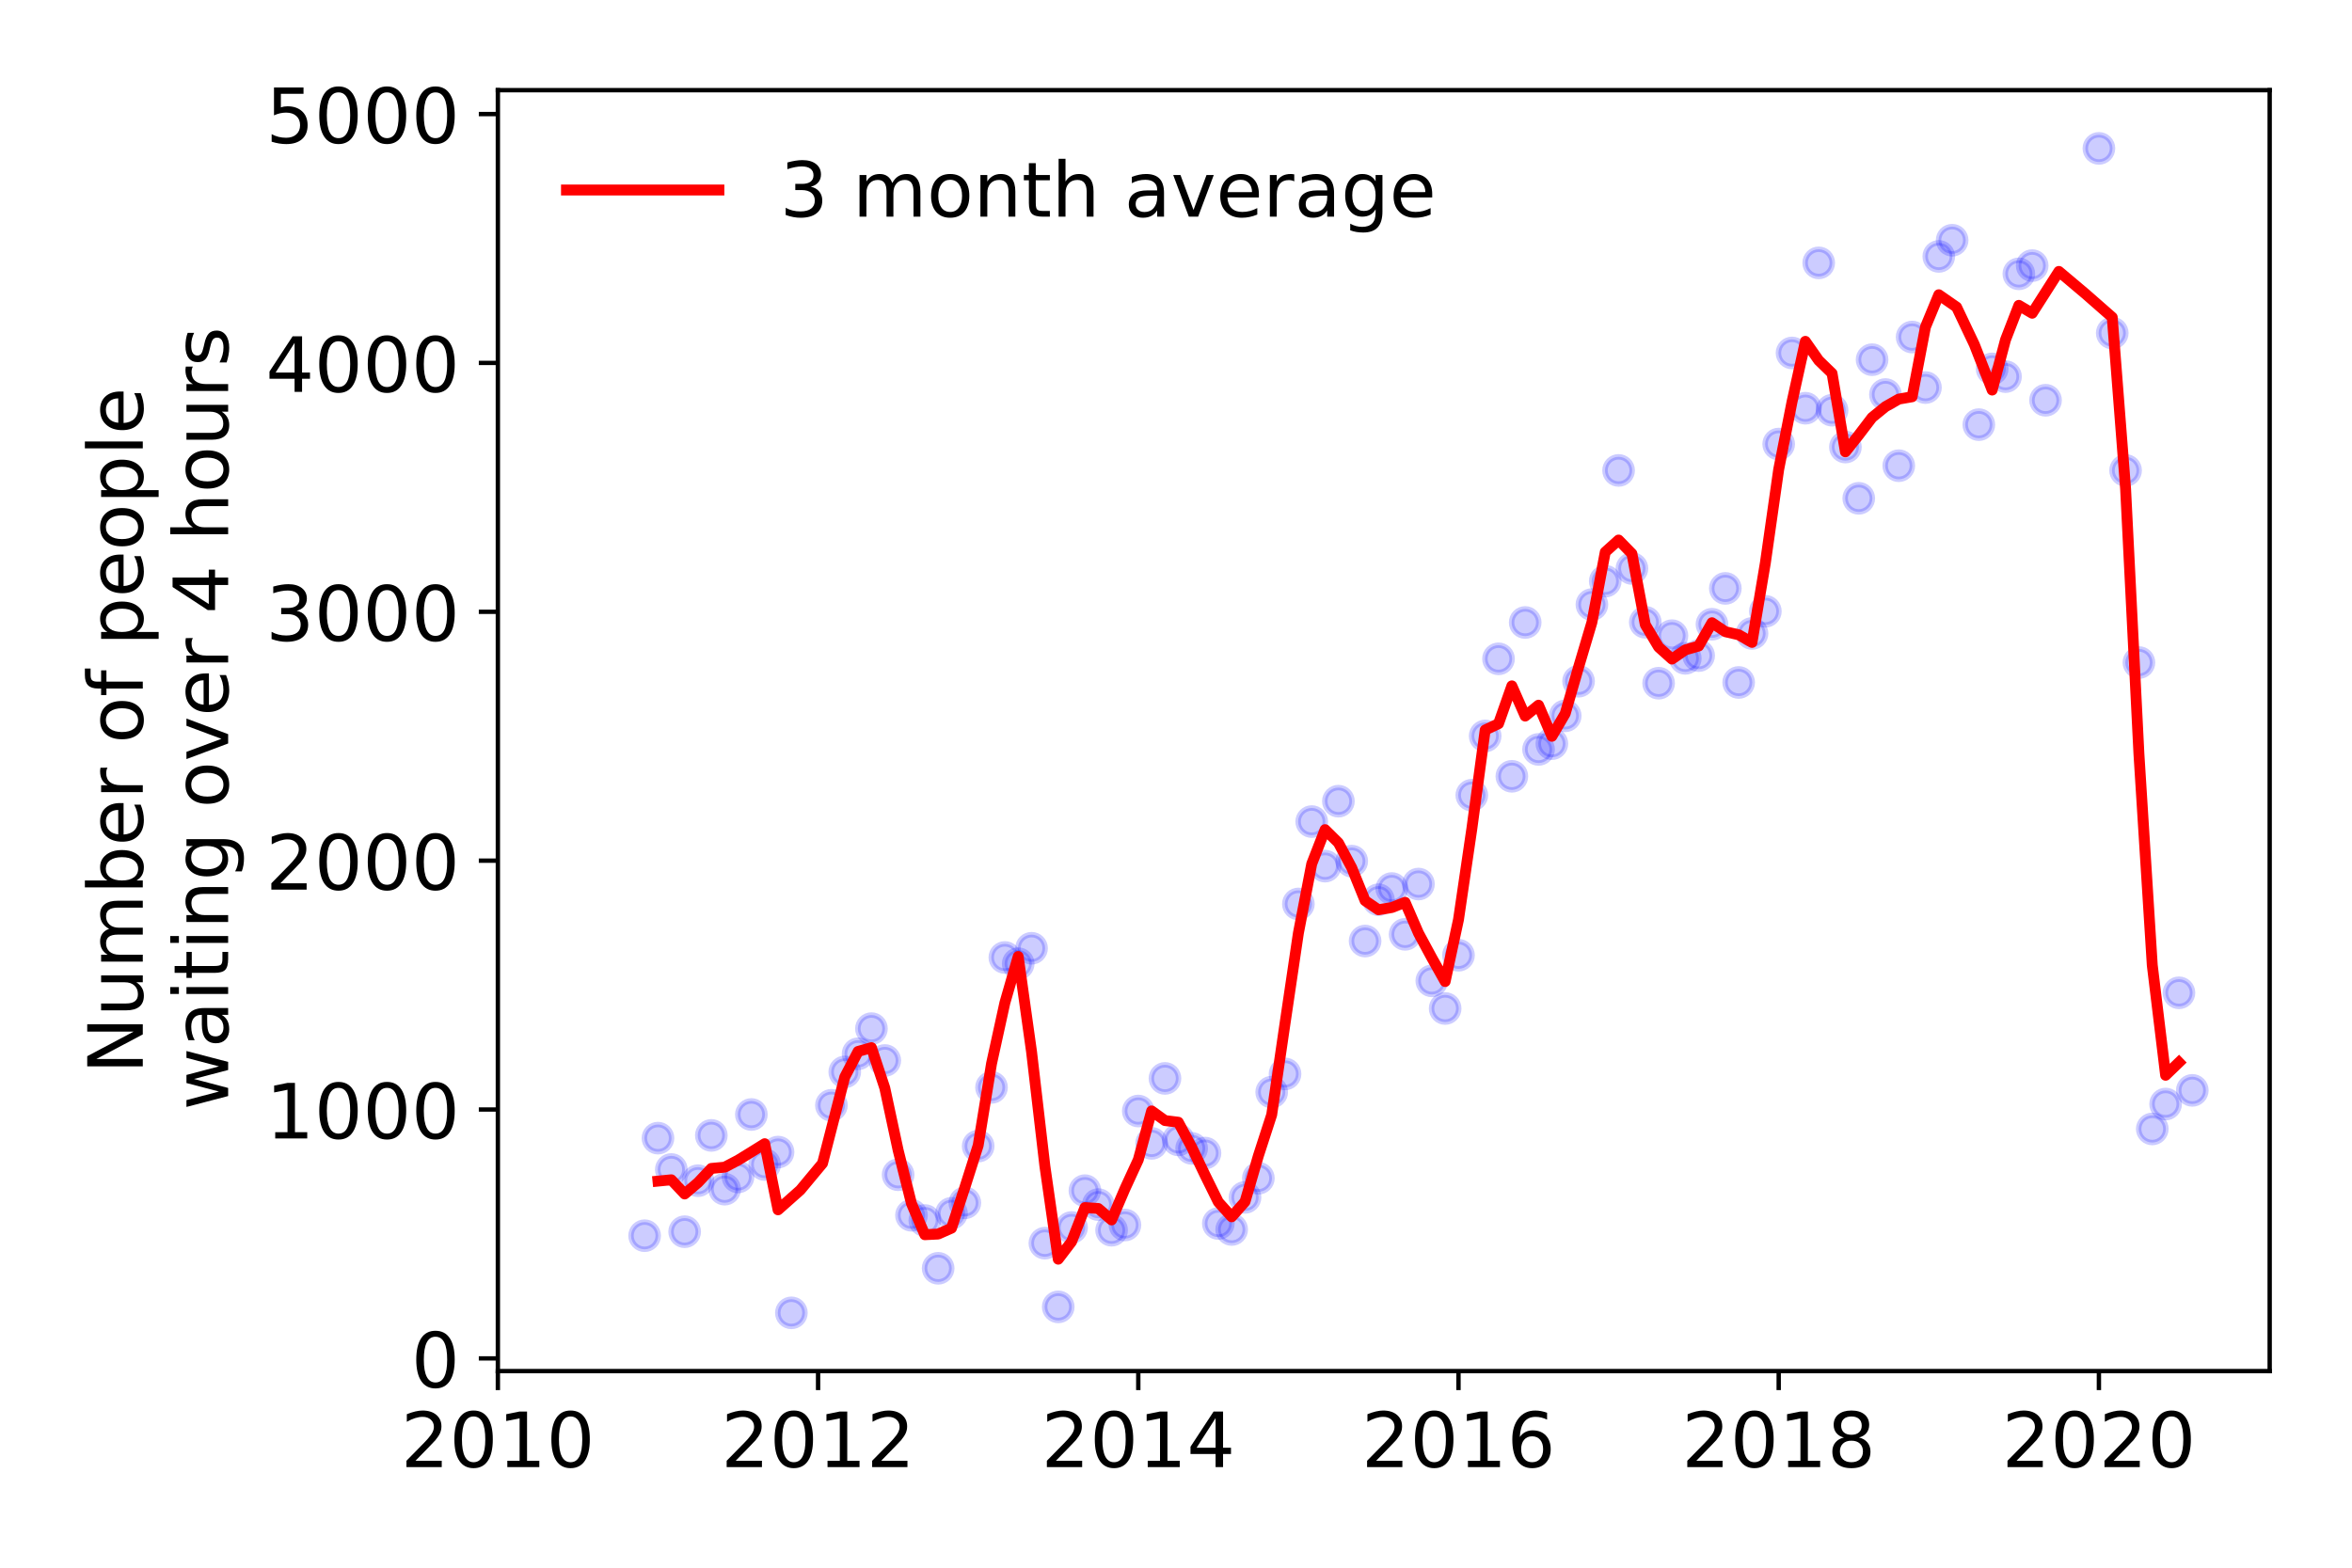 <?xml version="1.0" encoding="utf-8" standalone="no"?>
<!DOCTYPE svg PUBLIC "-//W3C//DTD SVG 1.1//EN"
  "http://www.w3.org/Graphics/SVG/1.1/DTD/svg11.dtd">
<!-- Created with matplotlib (https://matplotlib.org/) -->
<svg height="288pt" version="1.1" viewBox="0 0 432 288" width="432pt" xmlns="http://www.w3.org/2000/svg" xmlns:xlink="http://www.w3.org/1999/xlink">
 <defs>
  <style type="text/css">
*{stroke-linecap:butt;stroke-linejoin:round;}
  </style>
 </defs>
 <g id="figure_1">
  <g id="patch_1">
   <path d="M 0 288 
L 432 288 
L 432 0 
L 0 0 
z
" style="fill:#ffffff;"/>
  </g>
  <g id="axes_1">
   <g id="patch_2">
    <path d="M 91.445 251.88 
L 416.88 251.88 
L 416.88 16.566 
L 91.445 16.566 
z
" style="fill:#ffffff;"/>
   </g>
   <g id="matplotlib.axis_1">
    <g id="xtick_1">
     <g id="line2d_1">
      <defs>
       <path d="M 0 0 
L 0 3.5 
" id="mad28b3d5b7" style="stroke:#000000;stroke-width:0.8;"/>
      </defs>
      <g>
       <use style="stroke:#000000;stroke-width:0.8;" x="91.445" xlink:href="#mad28b3d5b7" y="251.88"/>
      </g>
     </g>
     <g id="text_1">
      <!-- 2010 -->
      <defs>
       <path d="M 19.188 8.297 
L 53.609 8.297 
L 53.609 0 
L 7.328 0 
L 7.328 8.297 
Q 12.938 14.109 22.625 23.891 
Q 32.328 33.688 34.812 36.531 
Q 39.547 41.844 41.422 45.531 
Q 43.312 49.219 43.312 52.781 
Q 43.312 58.594 39.234 62.25 
Q 35.156 65.922 28.609 65.922 
Q 23.969 65.922 18.812 64.312 
Q 13.672 62.703 7.812 59.422 
L 7.812 69.391 
Q 13.766 71.781 18.938 73 
Q 24.125 74.219 28.422 74.219 
Q 39.75 74.219 46.484 68.547 
Q 53.219 62.891 53.219 53.422 
Q 53.219 48.922 51.531 44.891 
Q 49.859 40.875 45.406 35.406 
Q 44.188 33.984 37.641 27.219 
Q 31.109 20.453 19.188 8.297 
z
" id="DejaVuSans-50"/>
       <path d="M 31.781 66.406 
Q 24.172 66.406 20.328 58.906 
Q 16.5 51.422 16.5 36.375 
Q 16.5 21.391 20.328 13.891 
Q 24.172 6.391 31.781 6.391 
Q 39.453 6.391 43.281 13.891 
Q 47.125 21.391 47.125 36.375 
Q 47.125 51.422 43.281 58.906 
Q 39.453 66.406 31.781 66.406 
z
M 31.781 74.219 
Q 44.047 74.219 50.516 64.516 
Q 56.984 54.828 56.984 36.375 
Q 56.984 17.969 50.516 8.266 
Q 44.047 -1.422 31.781 -1.422 
Q 19.531 -1.422 13.062 8.266 
Q 6.594 17.969 6.594 36.375 
Q 6.594 54.828 13.062 64.516 
Q 19.531 74.219 31.781 74.219 
z
" id="DejaVuSans-48"/>
       <path d="M 12.406 8.297 
L 28.516 8.297 
L 28.516 63.922 
L 10.984 60.406 
L 10.984 69.391 
L 28.422 72.906 
L 38.281 72.906 
L 38.281 8.297 
L 54.391 8.297 
L 54.391 0 
L 12.406 0 
z
" id="DejaVuSans-49"/>
      </defs>
      <g transform="translate(73.63 269.518)scale(0.14 -0.14)">
       <use xlink:href="#DejaVuSans-50"/>
       <use x="63.623" xlink:href="#DejaVuSans-48"/>
       <use x="127.246" xlink:href="#DejaVuSans-49"/>
       <use x="190.869" xlink:href="#DejaVuSans-48"/>
      </g>
     </g>
    </g>
    <g id="xtick_2">
     <g id="line2d_2">
      <g>
       <use style="stroke:#000000;stroke-width:0.8;" x="150.259" xlink:href="#mad28b3d5b7" y="251.88"/>
      </g>
     </g>
     <g id="text_2">
      <!-- 2012 -->
      <g transform="translate(132.444 269.518)scale(0.14 -0.14)">
       <use xlink:href="#DejaVuSans-50"/>
       <use x="63.623" xlink:href="#DejaVuSans-48"/>
       <use x="127.246" xlink:href="#DejaVuSans-49"/>
       <use x="190.869" xlink:href="#DejaVuSans-50"/>
      </g>
     </g>
    </g>
    <g id="xtick_3">
     <g id="line2d_3">
      <g>
       <use style="stroke:#000000;stroke-width:0.8;" x="209.072" xlink:href="#mad28b3d5b7" y="251.88"/>
      </g>
     </g>
     <g id="text_3">
      <!-- 2014 -->
      <defs>
       <path d="M 37.797 64.312 
L 12.891 25.391 
L 37.797 25.391 
z
M 35.203 72.906 
L 47.609 72.906 
L 47.609 25.391 
L 58.016 25.391 
L 58.016 17.188 
L 47.609 17.188 
L 47.609 0 
L 37.797 0 
L 37.797 17.188 
L 4.891 17.188 
L 4.891 26.703 
z
" id="DejaVuSans-52"/>
      </defs>
      <g transform="translate(191.257 269.518)scale(0.14 -0.14)">
       <use xlink:href="#DejaVuSans-50"/>
       <use x="63.623" xlink:href="#DejaVuSans-48"/>
       <use x="127.246" xlink:href="#DejaVuSans-49"/>
       <use x="190.869" xlink:href="#DejaVuSans-52"/>
      </g>
     </g>
    </g>
    <g id="xtick_4">
     <g id="line2d_4">
      <g>
       <use style="stroke:#000000;stroke-width:0.8;" x="267.886" xlink:href="#mad28b3d5b7" y="251.88"/>
      </g>
     </g>
     <g id="text_4">
      <!-- 2016 -->
      <defs>
       <path d="M 33.016 40.375 
Q 26.375 40.375 22.484 35.828 
Q 18.609 31.297 18.609 23.391 
Q 18.609 15.531 22.484 10.953 
Q 26.375 6.391 33.016 6.391 
Q 39.656 6.391 43.531 10.953 
Q 47.406 15.531 47.406 23.391 
Q 47.406 31.297 43.531 35.828 
Q 39.656 40.375 33.016 40.375 
z
M 52.594 71.297 
L 52.594 62.312 
Q 48.875 64.062 45.094 64.984 
Q 41.312 65.922 37.594 65.922 
Q 27.828 65.922 22.672 59.328 
Q 17.531 52.734 16.797 39.406 
Q 19.672 43.656 24.016 45.922 
Q 28.375 48.188 33.594 48.188 
Q 44.578 48.188 50.953 41.516 
Q 57.328 34.859 57.328 23.391 
Q 57.328 12.156 50.688 5.359 
Q 44.047 -1.422 33.016 -1.422 
Q 20.359 -1.422 13.672 8.266 
Q 6.984 17.969 6.984 36.375 
Q 6.984 53.656 15.188 63.938 
Q 23.391 74.219 37.203 74.219 
Q 40.922 74.219 44.703 73.484 
Q 48.484 72.75 52.594 71.297 
z
" id="DejaVuSans-54"/>
      </defs>
      <g transform="translate(250.071 269.518)scale(0.14 -0.14)">
       <use xlink:href="#DejaVuSans-50"/>
       <use x="63.623" xlink:href="#DejaVuSans-48"/>
       <use x="127.246" xlink:href="#DejaVuSans-49"/>
       <use x="190.869" xlink:href="#DejaVuSans-54"/>
      </g>
     </g>
    </g>
    <g id="xtick_5">
     <g id="line2d_5">
      <g>
       <use style="stroke:#000000;stroke-width:0.8;" x="326.699" xlink:href="#mad28b3d5b7" y="251.88"/>
      </g>
     </g>
     <g id="text_5">
      <!-- 2018 -->
      <defs>
       <path d="M 31.781 34.625 
Q 24.75 34.625 20.719 30.859 
Q 16.703 27.094 16.703 20.516 
Q 16.703 13.922 20.719 10.156 
Q 24.75 6.391 31.781 6.391 
Q 38.812 6.391 42.859 10.172 
Q 46.922 13.969 46.922 20.516 
Q 46.922 27.094 42.891 30.859 
Q 38.875 34.625 31.781 34.625 
z
M 21.922 38.812 
Q 15.578 40.375 12.031 44.719 
Q 8.5 49.078 8.5 55.328 
Q 8.5 64.062 14.719 69.141 
Q 20.953 74.219 31.781 74.219 
Q 42.672 74.219 48.875 69.141 
Q 55.078 64.062 55.078 55.328 
Q 55.078 49.078 51.531 44.719 
Q 48 40.375 41.703 38.812 
Q 48.828 37.156 52.797 32.312 
Q 56.781 27.484 56.781 20.516 
Q 56.781 9.906 50.312 4.234 
Q 43.844 -1.422 31.781 -1.422 
Q 19.734 -1.422 13.25 4.234 
Q 6.781 9.906 6.781 20.516 
Q 6.781 27.484 10.781 32.312 
Q 14.797 37.156 21.922 38.812 
z
M 18.312 54.391 
Q 18.312 48.734 21.844 45.562 
Q 25.391 42.391 31.781 42.391 
Q 38.141 42.391 41.719 45.562 
Q 45.312 48.734 45.312 54.391 
Q 45.312 60.062 41.719 63.234 
Q 38.141 66.406 31.781 66.406 
Q 25.391 66.406 21.844 63.234 
Q 18.312 60.062 18.312 54.391 
z
" id="DejaVuSans-56"/>
      </defs>
      <g transform="translate(308.884 269.518)scale(0.14 -0.14)">
       <use xlink:href="#DejaVuSans-50"/>
       <use x="63.623" xlink:href="#DejaVuSans-48"/>
       <use x="127.246" xlink:href="#DejaVuSans-49"/>
       <use x="190.869" xlink:href="#DejaVuSans-56"/>
      </g>
     </g>
    </g>
    <g id="xtick_6">
     <g id="line2d_6">
      <g>
       <use style="stroke:#000000;stroke-width:0.8;" x="385.513" xlink:href="#mad28b3d5b7" y="251.88"/>
      </g>
     </g>
     <g id="text_6">
      <!-- 2020 -->
      <g transform="translate(367.698 269.518)scale(0.14 -0.14)">
       <use xlink:href="#DejaVuSans-50"/>
       <use x="63.623" xlink:href="#DejaVuSans-48"/>
       <use x="127.246" xlink:href="#DejaVuSans-50"/>
       <use x="190.869" xlink:href="#DejaVuSans-48"/>
      </g>
     </g>
    </g>
   </g>
   <g id="matplotlib.axis_2">
    <g id="ytick_1">
     <g id="line2d_7">
      <defs>
       <path d="M 0 0 
L -3.5 0 
" id="m93a8947606" style="stroke:#000000;stroke-width:0.8;"/>
      </defs>
      <g>
       <use style="stroke:#000000;stroke-width:0.8;" x="91.445" xlink:href="#m93a8947606" y="249.551"/>
      </g>
     </g>
     <g id="text_7">
      <!-- 0 -->
      <g transform="translate(75.537 254.869)scale(0.14 -0.14)">
       <use xlink:href="#DejaVuSans-48"/>
      </g>
     </g>
    </g>
    <g id="ytick_2">
     <g id="line2d_8">
      <g>
       <use style="stroke:#000000;stroke-width:0.8;" x="91.445" xlink:href="#m93a8947606" y="203.831"/>
      </g>
     </g>
     <g id="text_8">
      <!-- 1000 -->
      <g transform="translate(48.815 209.15)scale(0.14 -0.14)">
       <use xlink:href="#DejaVuSans-49"/>
       <use x="63.623" xlink:href="#DejaVuSans-48"/>
       <use x="127.246" xlink:href="#DejaVuSans-48"/>
       <use x="190.869" xlink:href="#DejaVuSans-48"/>
      </g>
     </g>
    </g>
    <g id="ytick_3">
     <g id="line2d_9">
      <g>
       <use style="stroke:#000000;stroke-width:0.8;" x="91.445" xlink:href="#m93a8947606" y="158.112"/>
      </g>
     </g>
     <g id="text_9">
      <!-- 2000 -->
      <g transform="translate(48.815 163.431)scale(0.14 -0.14)">
       <use xlink:href="#DejaVuSans-50"/>
       <use x="63.623" xlink:href="#DejaVuSans-48"/>
       <use x="127.246" xlink:href="#DejaVuSans-48"/>
       <use x="190.869" xlink:href="#DejaVuSans-48"/>
      </g>
     </g>
    </g>
    <g id="ytick_4">
     <g id="line2d_10">
      <g>
       <use style="stroke:#000000;stroke-width:0.8;" x="91.445" xlink:href="#m93a8947606" y="112.392"/>
      </g>
     </g>
     <g id="text_10">
      <!-- 3000 -->
      <defs>
       <path d="M 40.578 39.312 
Q 47.656 37.797 51.625 33 
Q 55.609 28.219 55.609 21.188 
Q 55.609 10.406 48.188 4.484 
Q 40.766 -1.422 27.094 -1.422 
Q 22.516 -1.422 17.656 -0.516 
Q 12.797 0.391 7.625 2.203 
L 7.625 11.719 
Q 11.719 9.328 16.594 8.109 
Q 21.484 6.891 26.812 6.891 
Q 36.078 6.891 40.938 10.547 
Q 45.797 14.203 45.797 21.188 
Q 45.797 27.641 41.281 31.266 
Q 36.766 34.906 28.719 34.906 
L 20.219 34.906 
L 20.219 43.016 
L 29.109 43.016 
Q 36.375 43.016 40.234 45.922 
Q 44.094 48.828 44.094 54.297 
Q 44.094 59.906 40.109 62.906 
Q 36.141 65.922 28.719 65.922 
Q 24.656 65.922 20.016 65.031 
Q 15.375 64.156 9.812 62.312 
L 9.812 71.094 
Q 15.438 72.656 20.344 73.438 
Q 25.25 74.219 29.594 74.219 
Q 40.828 74.219 47.359 69.109 
Q 53.906 64.016 53.906 55.328 
Q 53.906 49.266 50.438 45.094 
Q 46.969 40.922 40.578 39.312 
z
" id="DejaVuSans-51"/>
      </defs>
      <g transform="translate(48.815 117.711)scale(0.14 -0.14)">
       <use xlink:href="#DejaVuSans-51"/>
       <use x="63.623" xlink:href="#DejaVuSans-48"/>
       <use x="127.246" xlink:href="#DejaVuSans-48"/>
       <use x="190.869" xlink:href="#DejaVuSans-48"/>
      </g>
     </g>
    </g>
    <g id="ytick_5">
     <g id="line2d_11">
      <g>
       <use style="stroke:#000000;stroke-width:0.8;" x="91.445" xlink:href="#m93a8947606" y="66.673"/>
      </g>
     </g>
     <g id="text_11">
      <!-- 4000 -->
      <g transform="translate(48.815 71.992)scale(0.14 -0.14)">
       <use xlink:href="#DejaVuSans-52"/>
       <use x="63.623" xlink:href="#DejaVuSans-48"/>
       <use x="127.246" xlink:href="#DejaVuSans-48"/>
       <use x="190.869" xlink:href="#DejaVuSans-48"/>
      </g>
     </g>
    </g>
    <g id="ytick_6">
     <g id="line2d_12">
      <g>
       <use style="stroke:#000000;stroke-width:0.8;" x="91.445" xlink:href="#m93a8947606" y="20.953"/>
      </g>
     </g>
     <g id="text_12">
      <!-- 5000 -->
      <defs>
       <path d="M 10.797 72.906 
L 49.516 72.906 
L 49.516 64.594 
L 19.828 64.594 
L 19.828 46.734 
Q 21.969 47.469 24.109 47.828 
Q 26.266 48.188 28.422 48.188 
Q 40.625 48.188 47.75 41.5 
Q 54.891 34.812 54.891 23.391 
Q 54.891 11.625 47.562 5.094 
Q 40.234 -1.422 26.906 -1.422 
Q 22.312 -1.422 17.547 -0.641 
Q 12.797 0.141 7.719 1.703 
L 7.719 11.625 
Q 12.109 9.234 16.797 8.062 
Q 21.484 6.891 26.703 6.891 
Q 35.156 6.891 40.078 11.328 
Q 45.016 15.766 45.016 23.391 
Q 45.016 31 40.078 35.438 
Q 35.156 39.891 26.703 39.891 
Q 22.75 39.891 18.812 39.016 
Q 14.891 38.141 10.797 36.281 
z
" id="DejaVuSans-53"/>
      </defs>
      <g transform="translate(48.815 26.272)scale(0.14 -0.14)">
       <use xlink:href="#DejaVuSans-53"/>
       <use x="63.623" xlink:href="#DejaVuSans-48"/>
       <use x="127.246" xlink:href="#DejaVuSans-48"/>
       <use x="190.869" xlink:href="#DejaVuSans-48"/>
      </g>
     </g>
    </g>
    <g id="text_13">
     <!-- Number of people -->
     <defs>
      <path d="M 9.812 72.906 
L 23.094 72.906 
L 55.422 11.922 
L 55.422 72.906 
L 64.984 72.906 
L 64.984 0 
L 51.703 0 
L 19.391 60.984 
L 19.391 0 
L 9.812 0 
z
" id="DejaVuSans-78"/>
      <path d="M 8.5 21.578 
L 8.5 54.688 
L 17.484 54.688 
L 17.484 21.922 
Q 17.484 14.156 20.5 10.266 
Q 23.531 6.391 29.594 6.391 
Q 36.859 6.391 41.078 11.031 
Q 45.312 15.672 45.312 23.688 
L 45.312 54.688 
L 54.297 54.688 
L 54.297 0 
L 45.312 0 
L 45.312 8.406 
Q 42.047 3.422 37.719 1 
Q 33.406 -1.422 27.688 -1.422 
Q 18.266 -1.422 13.375 4.438 
Q 8.5 10.297 8.5 21.578 
z
M 31.109 56 
z
" id="DejaVuSans-117"/>
      <path d="M 52 44.188 
Q 55.375 50.25 60.062 53.125 
Q 64.75 56 71.094 56 
Q 79.641 56 84.281 50.016 
Q 88.922 44.047 88.922 33.016 
L 88.922 0 
L 79.891 0 
L 79.891 32.719 
Q 79.891 40.578 77.094 44.375 
Q 74.312 48.188 68.609 48.188 
Q 61.625 48.188 57.562 43.547 
Q 53.516 38.922 53.516 30.906 
L 53.516 0 
L 44.484 0 
L 44.484 32.719 
Q 44.484 40.625 41.703 44.406 
Q 38.922 48.188 33.109 48.188 
Q 26.219 48.188 22.156 43.531 
Q 18.109 38.875 18.109 30.906 
L 18.109 0 
L 9.078 0 
L 9.078 54.688 
L 18.109 54.688 
L 18.109 46.188 
Q 21.188 51.219 25.484 53.609 
Q 29.781 56 35.688 56 
Q 41.656 56 45.828 52.969 
Q 50 49.953 52 44.188 
z
" id="DejaVuSans-109"/>
      <path d="M 48.688 27.297 
Q 48.688 37.203 44.609 42.844 
Q 40.531 48.484 33.406 48.484 
Q 26.266 48.484 22.188 42.844 
Q 18.109 37.203 18.109 27.297 
Q 18.109 17.391 22.188 11.75 
Q 26.266 6.109 33.406 6.109 
Q 40.531 6.109 44.609 11.75 
Q 48.688 17.391 48.688 27.297 
z
M 18.109 46.391 
Q 20.953 51.266 25.266 53.625 
Q 29.594 56 35.594 56 
Q 45.562 56 51.781 48.094 
Q 58.016 40.188 58.016 27.297 
Q 58.016 14.406 51.781 6.484 
Q 45.562 -1.422 35.594 -1.422 
Q 29.594 -1.422 25.266 0.953 
Q 20.953 3.328 18.109 8.203 
L 18.109 0 
L 9.078 0 
L 9.078 75.984 
L 18.109 75.984 
z
" id="DejaVuSans-98"/>
      <path d="M 56.203 29.594 
L 56.203 25.203 
L 14.891 25.203 
Q 15.484 15.922 20.484 11.062 
Q 25.484 6.203 34.422 6.203 
Q 39.594 6.203 44.453 7.469 
Q 49.312 8.734 54.109 11.281 
L 54.109 2.781 
Q 49.266 0.734 44.188 -0.344 
Q 39.109 -1.422 33.891 -1.422 
Q 20.797 -1.422 13.156 6.188 
Q 5.516 13.812 5.516 26.812 
Q 5.516 40.234 12.766 48.109 
Q 20.016 56 32.328 56 
Q 43.359 56 49.781 48.891 
Q 56.203 41.797 56.203 29.594 
z
M 47.219 32.234 
Q 47.125 39.594 43.094 43.984 
Q 39.062 48.391 32.422 48.391 
Q 24.906 48.391 20.391 44.141 
Q 15.875 39.891 15.188 32.172 
z
" id="DejaVuSans-101"/>
      <path d="M 41.109 46.297 
Q 39.594 47.172 37.812 47.578 
Q 36.031 48 33.891 48 
Q 26.266 48 22.188 43.047 
Q 18.109 38.094 18.109 28.812 
L 18.109 0 
L 9.078 0 
L 9.078 54.688 
L 18.109 54.688 
L 18.109 46.188 
Q 20.953 51.172 25.484 53.578 
Q 30.031 56 36.531 56 
Q 37.453 56 38.578 55.875 
Q 39.703 55.766 41.062 55.516 
z
" id="DejaVuSans-114"/>
      <path id="DejaVuSans-32"/>
      <path d="M 30.609 48.391 
Q 23.391 48.391 19.188 42.75 
Q 14.984 37.109 14.984 27.297 
Q 14.984 17.484 19.156 11.844 
Q 23.344 6.203 30.609 6.203 
Q 37.797 6.203 41.984 11.859 
Q 46.188 17.531 46.188 27.297 
Q 46.188 37.016 41.984 42.703 
Q 37.797 48.391 30.609 48.391 
z
M 30.609 56 
Q 42.328 56 49.016 48.375 
Q 55.719 40.766 55.719 27.297 
Q 55.719 13.875 49.016 6.219 
Q 42.328 -1.422 30.609 -1.422 
Q 18.844 -1.422 12.172 6.219 
Q 5.516 13.875 5.516 27.297 
Q 5.516 40.766 12.172 48.375 
Q 18.844 56 30.609 56 
z
" id="DejaVuSans-111"/>
      <path d="M 37.109 75.984 
L 37.109 68.5 
L 28.516 68.5 
Q 23.688 68.5 21.797 66.547 
Q 19.922 64.594 19.922 59.516 
L 19.922 54.688 
L 34.719 54.688 
L 34.719 47.703 
L 19.922 47.703 
L 19.922 0 
L 10.891 0 
L 10.891 47.703 
L 2.297 47.703 
L 2.297 54.688 
L 10.891 54.688 
L 10.891 58.5 
Q 10.891 67.625 15.141 71.797 
Q 19.391 75.984 28.609 75.984 
z
" id="DejaVuSans-102"/>
      <path d="M 18.109 8.203 
L 18.109 -20.797 
L 9.078 -20.797 
L 9.078 54.688 
L 18.109 54.688 
L 18.109 46.391 
Q 20.953 51.266 25.266 53.625 
Q 29.594 56 35.594 56 
Q 45.562 56 51.781 48.094 
Q 58.016 40.188 58.016 27.297 
Q 58.016 14.406 51.781 6.484 
Q 45.562 -1.422 35.594 -1.422 
Q 29.594 -1.422 25.266 0.953 
Q 20.953 3.328 18.109 8.203 
z
M 48.688 27.297 
Q 48.688 37.203 44.609 42.844 
Q 40.531 48.484 33.406 48.484 
Q 26.266 48.484 22.188 42.844 
Q 18.109 37.203 18.109 27.297 
Q 18.109 17.391 22.188 11.75 
Q 26.266 6.109 33.406 6.109 
Q 40.531 6.109 44.609 11.75 
Q 48.688 17.391 48.688 27.297 
z
" id="DejaVuSans-112"/>
      <path d="M 9.422 75.984 
L 18.406 75.984 
L 18.406 0 
L 9.422 0 
z
" id="DejaVuSans-108"/>
     </defs>
     <g transform="translate(26.227 197.27)rotate(-90)scale(0.14 -0.14)">
      <use xlink:href="#DejaVuSans-78"/>
      <use x="74.805" xlink:href="#DejaVuSans-117"/>
      <use x="138.184" xlink:href="#DejaVuSans-109"/>
      <use x="235.596" xlink:href="#DejaVuSans-98"/>
      <use x="299.072" xlink:href="#DejaVuSans-101"/>
      <use x="360.596" xlink:href="#DejaVuSans-114"/>
      <use x="401.709" xlink:href="#DejaVuSans-32"/>
      <use x="433.496" xlink:href="#DejaVuSans-111"/>
      <use x="494.678" xlink:href="#DejaVuSans-102"/>
      <use x="529.883" xlink:href="#DejaVuSans-32"/>
      <use x="561.67" xlink:href="#DejaVuSans-112"/>
      <use x="625.146" xlink:href="#DejaVuSans-101"/>
      <use x="686.67" xlink:href="#DejaVuSans-111"/>
      <use x="747.852" xlink:href="#DejaVuSans-112"/>
      <use x="811.328" xlink:href="#DejaVuSans-108"/>
      <use x="839.111" xlink:href="#DejaVuSans-101"/>
     </g>
     <!--  waiting over 4 hours -->
     <defs>
      <path d="M 4.203 54.688 
L 13.188 54.688 
L 24.422 12.016 
L 35.594 54.688 
L 46.188 54.688 
L 57.422 12.016 
L 68.609 54.688 
L 77.594 54.688 
L 63.281 0 
L 52.688 0 
L 40.922 44.828 
L 29.109 0 
L 18.5 0 
z
" id="DejaVuSans-119"/>
      <path d="M 34.281 27.484 
Q 23.391 27.484 19.188 25 
Q 14.984 22.516 14.984 16.5 
Q 14.984 11.719 18.141 8.906 
Q 21.297 6.109 26.703 6.109 
Q 34.188 6.109 38.703 11.406 
Q 43.219 16.703 43.219 25.484 
L 43.219 27.484 
z
M 52.203 31.203 
L 52.203 0 
L 43.219 0 
L 43.219 8.297 
Q 40.141 3.328 35.547 0.953 
Q 30.953 -1.422 24.312 -1.422 
Q 15.922 -1.422 10.953 3.297 
Q 6 8.016 6 15.922 
Q 6 25.141 12.172 29.828 
Q 18.359 34.516 30.609 34.516 
L 43.219 34.516 
L 43.219 35.406 
Q 43.219 41.609 39.141 45 
Q 35.062 48.391 27.688 48.391 
Q 23 48.391 18.547 47.266 
Q 14.109 46.141 10.016 43.891 
L 10.016 52.203 
Q 14.938 54.109 19.578 55.047 
Q 24.219 56 28.609 56 
Q 40.484 56 46.344 49.844 
Q 52.203 43.703 52.203 31.203 
z
" id="DejaVuSans-97"/>
      <path d="M 9.422 54.688 
L 18.406 54.688 
L 18.406 0 
L 9.422 0 
z
M 9.422 75.984 
L 18.406 75.984 
L 18.406 64.594 
L 9.422 64.594 
z
" id="DejaVuSans-105"/>
      <path d="M 18.312 70.219 
L 18.312 54.688 
L 36.812 54.688 
L 36.812 47.703 
L 18.312 47.703 
L 18.312 18.016 
Q 18.312 11.328 20.141 9.422 
Q 21.969 7.516 27.594 7.516 
L 36.812 7.516 
L 36.812 0 
L 27.594 0 
Q 17.188 0 13.234 3.875 
Q 9.281 7.766 9.281 18.016 
L 9.281 47.703 
L 2.688 47.703 
L 2.688 54.688 
L 9.281 54.688 
L 9.281 70.219 
z
" id="DejaVuSans-116"/>
      <path d="M 54.891 33.016 
L 54.891 0 
L 45.906 0 
L 45.906 32.719 
Q 45.906 40.484 42.875 44.328 
Q 39.844 48.188 33.797 48.188 
Q 26.516 48.188 22.312 43.547 
Q 18.109 38.922 18.109 30.906 
L 18.109 0 
L 9.078 0 
L 9.078 54.688 
L 18.109 54.688 
L 18.109 46.188 
Q 21.344 51.125 25.703 53.562 
Q 30.078 56 35.797 56 
Q 45.219 56 50.047 50.172 
Q 54.891 44.344 54.891 33.016 
z
" id="DejaVuSans-110"/>
      <path d="M 45.406 27.984 
Q 45.406 37.75 41.375 43.109 
Q 37.359 48.484 30.078 48.484 
Q 22.859 48.484 18.828 43.109 
Q 14.797 37.75 14.797 27.984 
Q 14.797 18.266 18.828 12.891 
Q 22.859 7.516 30.078 7.516 
Q 37.359 7.516 41.375 12.891 
Q 45.406 18.266 45.406 27.984 
z
M 54.391 6.781 
Q 54.391 -7.172 48.188 -13.984 
Q 42 -20.797 29.203 -20.797 
Q 24.469 -20.797 20.266 -20.094 
Q 16.062 -19.391 12.109 -17.922 
L 12.109 -9.188 
Q 16.062 -11.328 19.922 -12.344 
Q 23.781 -13.375 27.781 -13.375 
Q 36.625 -13.375 41.016 -8.766 
Q 45.406 -4.156 45.406 5.172 
L 45.406 9.625 
Q 42.625 4.781 38.281 2.391 
Q 33.938 0 27.875 0 
Q 17.828 0 11.672 7.656 
Q 5.516 15.328 5.516 27.984 
Q 5.516 40.672 11.672 48.328 
Q 17.828 56 27.875 56 
Q 33.938 56 38.281 53.609 
Q 42.625 51.219 45.406 46.391 
L 45.406 54.688 
L 54.391 54.688 
z
" id="DejaVuSans-103"/>
      <path d="M 2.984 54.688 
L 12.5 54.688 
L 29.594 8.797 
L 46.688 54.688 
L 56.203 54.688 
L 35.688 0 
L 23.484 0 
z
" id="DejaVuSans-118"/>
      <path d="M 54.891 33.016 
L 54.891 0 
L 45.906 0 
L 45.906 32.719 
Q 45.906 40.484 42.875 44.328 
Q 39.844 48.188 33.797 48.188 
Q 26.516 48.188 22.312 43.547 
Q 18.109 38.922 18.109 30.906 
L 18.109 0 
L 9.078 0 
L 9.078 75.984 
L 18.109 75.984 
L 18.109 46.188 
Q 21.344 51.125 25.703 53.562 
Q 30.078 56 35.797 56 
Q 45.219 56 50.047 50.172 
Q 54.891 44.344 54.891 33.016 
z
" id="DejaVuSans-104"/>
      <path d="M 44.281 53.078 
L 44.281 44.578 
Q 40.484 46.531 36.375 47.5 
Q 32.281 48.484 27.875 48.484 
Q 21.188 48.484 17.844 46.438 
Q 14.5 44.391 14.5 40.281 
Q 14.5 37.156 16.891 35.375 
Q 19.281 33.594 26.516 31.984 
L 29.594 31.297 
Q 39.156 29.25 43.188 25.516 
Q 47.219 21.781 47.219 15.094 
Q 47.219 7.469 41.188 3.016 
Q 35.156 -1.422 24.609 -1.422 
Q 20.219 -1.422 15.453 -0.562 
Q 10.688 0.297 5.422 2 
L 5.422 11.281 
Q 10.406 8.688 15.234 7.391 
Q 20.062 6.109 24.812 6.109 
Q 31.156 6.109 34.562 8.281 
Q 37.984 10.453 37.984 14.406 
Q 37.984 18.062 35.516 20.016 
Q 33.062 21.969 24.703 23.781 
L 21.578 24.516 
Q 13.234 26.266 9.516 29.906 
Q 5.812 33.547 5.812 39.891 
Q 5.812 47.609 11.281 51.797 
Q 16.75 56 26.812 56 
Q 31.781 56 36.172 55.266 
Q 40.578 54.547 44.281 53.078 
z
" id="DejaVuSans-115"/>
     </defs>
     <g transform="translate(41.903 208.395)rotate(-90)scale(0.14 -0.14)">
      <use xlink:href="#DejaVuSans-32"/>
      <use x="31.787" xlink:href="#DejaVuSans-119"/>
      <use x="113.574" xlink:href="#DejaVuSans-97"/>
      <use x="174.854" xlink:href="#DejaVuSans-105"/>
      <use x="202.637" xlink:href="#DejaVuSans-116"/>
      <use x="241.846" xlink:href="#DejaVuSans-105"/>
      <use x="269.629" xlink:href="#DejaVuSans-110"/>
      <use x="333.008" xlink:href="#DejaVuSans-103"/>
      <use x="396.484" xlink:href="#DejaVuSans-32"/>
      <use x="428.271" xlink:href="#DejaVuSans-111"/>
      <use x="489.453" xlink:href="#DejaVuSans-118"/>
      <use x="548.633" xlink:href="#DejaVuSans-101"/>
      <use x="610.156" xlink:href="#DejaVuSans-114"/>
      <use x="651.27" xlink:href="#DejaVuSans-32"/>
      <use x="683.057" xlink:href="#DejaVuSans-52"/>
      <use x="746.68" xlink:href="#DejaVuSans-32"/>
      <use x="778.467" xlink:href="#DejaVuSans-104"/>
      <use x="841.846" xlink:href="#DejaVuSans-111"/>
      <use x="903.027" xlink:href="#DejaVuSans-117"/>
      <use x="966.406" xlink:href="#DejaVuSans-114"/>
      <use x="1007.52" xlink:href="#DejaVuSans-115"/>
     </g>
    </g>
   </g>
   <g id="line2d_13">
    <defs>
     <path d="M 0 2.5 
C 0.663 2.5 1.299 2.237 1.768 1.768 
C 2.237 1.299 2.5 0.663 2.5 0 
C 2.5 -0.663 2.237 -1.299 1.768 -1.768 
C 1.299 -2.237 0.663 -2.5 0 -2.5 
C -0.663 -2.5 -1.299 -2.237 -1.768 -1.768 
C -2.237 -1.299 -2.5 -0.663 -2.5 0 
C -2.5 0.663 -2.237 1.299 -1.768 1.768 
C -1.299 2.237 -0.663 2.5 0 2.5 
z
" id="m0c4efb213a" style="stroke:#0000ff;stroke-opacity:0.2;"/>
    </defs>
    <g clip-path="url(#p55994ca6e4)">
     <use style="fill:#0000ff;fill-opacity:0.2;stroke:#0000ff;stroke-opacity:0.2;" x="402.667" xlink:href="#m0c4efb213a" y="200.311"/>
     <use style="fill:#0000ff;fill-opacity:0.2;stroke:#0000ff;stroke-opacity:0.2;" x="400.216" xlink:href="#m0c4efb213a" y="182.389"/>
     <use style="fill:#0000ff;fill-opacity:0.2;stroke:#0000ff;stroke-opacity:0.2;" x="397.766" xlink:href="#m0c4efb213a" y="202.825"/>
     <use style="fill:#0000ff;fill-opacity:0.2;stroke:#0000ff;stroke-opacity:0.2;" x="395.315" xlink:href="#m0c4efb213a" y="207.397"/>
     <use style="fill:#0000ff;fill-opacity:0.2;stroke:#0000ff;stroke-opacity:0.2;" x="392.864" xlink:href="#m0c4efb213a" y="121.719"/>
     <use style="fill:#0000ff;fill-opacity:0.2;stroke:#0000ff;stroke-opacity:0.2;" x="390.414" xlink:href="#m0c4efb213a" y="86.423"/>
     <use style="fill:#0000ff;fill-opacity:0.2;stroke:#0000ff;stroke-opacity:0.2;" x="387.963" xlink:href="#m0c4efb213a" y="61.186"/>
     <use style="fill:#0000ff;fill-opacity:0.2;stroke:#0000ff;stroke-opacity:0.2;" x="385.513" xlink:href="#m0c4efb213a" y="27.262"/>
     <use style="fill:#0000ff;fill-opacity:0.2;stroke:#0000ff;stroke-opacity:0.2;" x="375.711" xlink:href="#m0c4efb213a" y="73.531"/>
     <use style="fill:#0000ff;fill-opacity:0.2;stroke:#0000ff;stroke-opacity:0.2;" x="373.26" xlink:href="#m0c4efb213a" y="48.796"/>
     <use style="fill:#0000ff;fill-opacity:0.2;stroke:#0000ff;stroke-opacity:0.2;" x="370.809" xlink:href="#m0c4efb213a" y="50.305"/>
     <use style="fill:#0000ff;fill-opacity:0.2;stroke:#0000ff;stroke-opacity:0.2;" x="368.359" xlink:href="#m0c4efb213a" y="69.187"/>
     <use style="fill:#0000ff;fill-opacity:0.2;stroke:#0000ff;stroke-opacity:0.2;" x="365.908" xlink:href="#m0c4efb213a" y="67.77"/>
     <use style="fill:#0000ff;fill-opacity:0.2;stroke:#0000ff;stroke-opacity:0.2;" x="363.458" xlink:href="#m0c4efb213a" y="78.011"/>
     <use style="fill:#0000ff;fill-opacity:0.2;stroke:#0000ff;stroke-opacity:0.2;" x="358.557" xlink:href="#m0c4efb213a" y="44.133"/>
     <use style="fill:#0000ff;fill-opacity:0.2;stroke:#0000ff;stroke-opacity:0.2;" x="356.106" xlink:href="#m0c4efb213a" y="47.105"/>
     <use style="fill:#0000ff;fill-opacity:0.2;stroke:#0000ff;stroke-opacity:0.2;" x="353.655" xlink:href="#m0c4efb213a" y="71.199"/>
     <use style="fill:#0000ff;fill-opacity:0.2;stroke:#0000ff;stroke-opacity:0.2;" x="351.205" xlink:href="#m0c4efb213a" y="61.918"/>
     <use style="fill:#0000ff;fill-opacity:0.2;stroke:#0000ff;stroke-opacity:0.2;" x="348.754" xlink:href="#m0c4efb213a" y="85.555"/>
     <use style="fill:#0000ff;fill-opacity:0.2;stroke:#0000ff;stroke-opacity:0.2;" x="346.304" xlink:href="#m0c4efb213a" y="72.479"/>
     <use style="fill:#0000ff;fill-opacity:0.2;stroke:#0000ff;stroke-opacity:0.2;" x="343.853" xlink:href="#m0c4efb213a" y="66.078"/>
     <use style="fill:#0000ff;fill-opacity:0.2;stroke:#0000ff;stroke-opacity:0.2;" x="341.403" xlink:href="#m0c4efb213a" y="91.544"/>
     <use style="fill:#0000ff;fill-opacity:0.2;stroke:#0000ff;stroke-opacity:0.2;" x="338.952" xlink:href="#m0c4efb213a" y="82.126"/>
     <use style="fill:#0000ff;fill-opacity:0.2;stroke:#0000ff;stroke-opacity:0.2;" x="336.501" xlink:href="#m0c4efb213a" y="75.359"/>
     <use style="fill:#0000ff;fill-opacity:0.2;stroke:#0000ff;stroke-opacity:0.2;" x="334.051" xlink:href="#m0c4efb213a" y="48.293"/>
     <use style="fill:#0000ff;fill-opacity:0.2;stroke:#0000ff;stroke-opacity:0.2;" x="331.6" xlink:href="#m0c4efb213a" y="74.994"/>
     <use style="fill:#0000ff;fill-opacity:0.2;stroke:#0000ff;stroke-opacity:0.2;" x="329.15" xlink:href="#m0c4efb213a" y="64.844"/>
     <use style="fill:#0000ff;fill-opacity:0.2;stroke:#0000ff;stroke-opacity:0.2;" x="326.699" xlink:href="#m0c4efb213a" y="81.577"/>
     <use style="fill:#0000ff;fill-opacity:0.2;stroke:#0000ff;stroke-opacity:0.2;" x="324.249" xlink:href="#m0c4efb213a" y="112.301"/>
     <use style="fill:#0000ff;fill-opacity:0.2;stroke:#0000ff;stroke-opacity:0.2;" x="321.798" xlink:href="#m0c4efb213a" y="116.37"/>
     <use style="fill:#0000ff;fill-opacity:0.2;stroke:#0000ff;stroke-opacity:0.2;" x="319.348" xlink:href="#m0c4efb213a" y="125.376"/>
     <use style="fill:#0000ff;fill-opacity:0.2;stroke:#0000ff;stroke-opacity:0.2;" x="316.897" xlink:href="#m0c4efb213a" y="108.095"/>
     <use style="fill:#0000ff;fill-opacity:0.2;stroke:#0000ff;stroke-opacity:0.2;" x="314.446" xlink:href="#m0c4efb213a" y="114.678"/>
     <use style="fill:#0000ff;fill-opacity:0.2;stroke:#0000ff;stroke-opacity:0.2;" x="311.996" xlink:href="#m0c4efb213a" y="120.439"/>
     <use style="fill:#0000ff;fill-opacity:0.2;stroke:#0000ff;stroke-opacity:0.2;" x="309.545" xlink:href="#m0c4efb213a" y="120.942"/>
     <use style="fill:#0000ff;fill-opacity:0.2;stroke:#0000ff;stroke-opacity:0.2;" x="307.095" xlink:href="#m0c4efb213a" y="116.781"/>
     <use style="fill:#0000ff;fill-opacity:0.2;stroke:#0000ff;stroke-opacity:0.2;" x="304.644" xlink:href="#m0c4efb213a" y="125.514"/>
     <use style="fill:#0000ff;fill-opacity:0.2;stroke:#0000ff;stroke-opacity:0.2;" x="302.194" xlink:href="#m0c4efb213a" y="114.312"/>
     <use style="fill:#0000ff;fill-opacity:0.2;stroke:#0000ff;stroke-opacity:0.2;" x="299.743" xlink:href="#m0c4efb213a" y="104.437"/>
     <use style="fill:#0000ff;fill-opacity:0.2;stroke:#0000ff;stroke-opacity:0.2;" x="297.292" xlink:href="#m0c4efb213a" y="86.423"/>
     <use style="fill:#0000ff;fill-opacity:0.2;stroke:#0000ff;stroke-opacity:0.2;" x="294.842" xlink:href="#m0c4efb213a" y="106.769"/>
     <use style="fill:#0000ff;fill-opacity:0.2;stroke:#0000ff;stroke-opacity:0.2;" x="292.391" xlink:href="#m0c4efb213a" y="111.066"/>
     <use style="fill:#0000ff;fill-opacity:0.2;stroke:#0000ff;stroke-opacity:0.2;" x="289.941" xlink:href="#m0c4efb213a" y="125.148"/>
     <use style="fill:#0000ff;fill-opacity:0.2;stroke:#0000ff;stroke-opacity:0.2;" x="287.49" xlink:href="#m0c4efb213a" y="131.503"/>
     <use style="fill:#0000ff;fill-opacity:0.2;stroke:#0000ff;stroke-opacity:0.2;" x="285.04" xlink:href="#m0c4efb213a" y="136.623"/>
     <use style="fill:#0000ff;fill-opacity:0.2;stroke:#0000ff;stroke-opacity:0.2;" x="282.589" xlink:href="#m0c4efb213a" y="137.675"/>
     <use style="fill:#0000ff;fill-opacity:0.2;stroke:#0000ff;stroke-opacity:0.2;" x="280.138" xlink:href="#m0c4efb213a" y="114.358"/>
     <use style="fill:#0000ff;fill-opacity:0.2;stroke:#0000ff;stroke-opacity:0.2;" x="277.688" xlink:href="#m0c4efb213a" y="142.613"/>
     <use style="fill:#0000ff;fill-opacity:0.2;stroke:#0000ff;stroke-opacity:0.2;" x="275.237" xlink:href="#m0c4efb213a" y="121.033"/>
     <use style="fill:#0000ff;fill-opacity:0.2;stroke:#0000ff;stroke-opacity:0.2;" x="272.787" xlink:href="#m0c4efb213a" y="135.206"/>
     <use style="fill:#0000ff;fill-opacity:0.2;stroke:#0000ff;stroke-opacity:0.2;" x="270.336" xlink:href="#m0c4efb213a" y="146.087"/>
     <use style="fill:#0000ff;fill-opacity:0.2;stroke:#0000ff;stroke-opacity:0.2;" x="267.886" xlink:href="#m0c4efb213a" y="175.485"/>
     <use style="fill:#0000ff;fill-opacity:0.2;stroke:#0000ff;stroke-opacity:0.2;" x="265.435" xlink:href="#m0c4efb213a" y="185.269"/>
     <use style="fill:#0000ff;fill-opacity:0.2;stroke:#0000ff;stroke-opacity:0.2;" x="262.985" xlink:href="#m0c4efb213a" y="180.194"/>
     <use style="fill:#0000ff;fill-opacity:0.2;stroke:#0000ff;stroke-opacity:0.2;" x="260.534" xlink:href="#m0c4efb213a" y="162.409"/>
     <use style="fill:#0000ff;fill-opacity:0.2;stroke:#0000ff;stroke-opacity:0.2;" x="258.083" xlink:href="#m0c4efb213a" y="171.645"/>
     <use style="fill:#0000ff;fill-opacity:0.2;stroke:#0000ff;stroke-opacity:0.2;" x="255.633" xlink:href="#m0c4efb213a" y="163.232"/>
     <use style="fill:#0000ff;fill-opacity:0.2;stroke:#0000ff;stroke-opacity:0.2;" x="253.182" xlink:href="#m0c4efb213a" y="165.29"/>
     <use style="fill:#0000ff;fill-opacity:0.2;stroke:#0000ff;stroke-opacity:0.2;" x="250.732" xlink:href="#m0c4efb213a" y="172.879"/>
     <use style="fill:#0000ff;fill-opacity:0.2;stroke:#0000ff;stroke-opacity:0.2;" x="248.281" xlink:href="#m0c4efb213a" y="158.203"/>
     <use style="fill:#0000ff;fill-opacity:0.2;stroke:#0000ff;stroke-opacity:0.2;" x="245.831" xlink:href="#m0c4efb213a" y="147.185"/>
     <use style="fill:#0000ff;fill-opacity:0.2;stroke:#0000ff;stroke-opacity:0.2;" x="243.38" xlink:href="#m0c4efb213a" y="159.117"/>
     <use style="fill:#0000ff;fill-opacity:0.2;stroke:#0000ff;stroke-opacity:0.2;" x="240.929" xlink:href="#m0c4efb213a" y="150.934"/>
     <use style="fill:#0000ff;fill-opacity:0.2;stroke:#0000ff;stroke-opacity:0.2;" x="238.479" xlink:href="#m0c4efb213a" y="166.067"/>
     <use style="fill:#0000ff;fill-opacity:0.2;stroke:#0000ff;stroke-opacity:0.2;" x="236.028" xlink:href="#m0c4efb213a" y="197.293"/>
     <use style="fill:#0000ff;fill-opacity:0.2;stroke:#0000ff;stroke-opacity:0.2;" x="233.578" xlink:href="#m0c4efb213a" y="200.631"/>
     <use style="fill:#0000ff;fill-opacity:0.2;stroke:#0000ff;stroke-opacity:0.2;" x="231.127" xlink:href="#m0c4efb213a" y="216.45"/>
     <use style="fill:#0000ff;fill-opacity:0.2;stroke:#0000ff;stroke-opacity:0.2;" x="228.677" xlink:href="#m0c4efb213a" y="219.97"/>
     <use style="fill:#0000ff;fill-opacity:0.2;stroke:#0000ff;stroke-opacity:0.2;" x="226.226" xlink:href="#m0c4efb213a" y="225.868"/>
     <use style="fill:#0000ff;fill-opacity:0.2;stroke:#0000ff;stroke-opacity:0.2;" x="223.775" xlink:href="#m0c4efb213a" y="224.771"/>
     <use style="fill:#0000ff;fill-opacity:0.2;stroke:#0000ff;stroke-opacity:0.2;" x="221.325" xlink:href="#m0c4efb213a" y="211.832"/>
     <use style="fill:#0000ff;fill-opacity:0.2;stroke:#0000ff;stroke-opacity:0.2;" x="218.874" xlink:href="#m0c4efb213a" y="210.963"/>
     <use style="fill:#0000ff;fill-opacity:0.2;stroke:#0000ff;stroke-opacity:0.2;" x="216.424" xlink:href="#m0c4efb213a" y="209.409"/>
     <use style="fill:#0000ff;fill-opacity:0.2;stroke:#0000ff;stroke-opacity:0.2;" x="213.973" xlink:href="#m0c4efb213a" y="198.116"/>
     <use style="fill:#0000ff;fill-opacity:0.2;stroke:#0000ff;stroke-opacity:0.2;" x="211.523" xlink:href="#m0c4efb213a" y="210.049"/>
     <use style="fill:#0000ff;fill-opacity:0.2;stroke:#0000ff;stroke-opacity:0.2;" x="209.072" xlink:href="#m0c4efb213a" y="204.105"/>
     <use style="fill:#0000ff;fill-opacity:0.2;stroke:#0000ff;stroke-opacity:0.2;" x="206.622" xlink:href="#m0c4efb213a" y="225.045"/>
     <use style="fill:#0000ff;fill-opacity:0.2;stroke:#0000ff;stroke-opacity:0.2;" x="204.171" xlink:href="#m0c4efb213a" y="226.005"/>
     <use style="fill:#0000ff;fill-opacity:0.2;stroke:#0000ff;stroke-opacity:0.2;" x="201.72" xlink:href="#m0c4efb213a" y="221.296"/>
     <use style="fill:#0000ff;fill-opacity:0.2;stroke:#0000ff;stroke-opacity:0.2;" x="199.27" xlink:href="#m0c4efb213a" y="218.736"/>
     <use style="fill:#0000ff;fill-opacity:0.2;stroke:#0000ff;stroke-opacity:0.2;" x="196.819" xlink:href="#m0c4efb213a" y="225.502"/>
     <use style="fill:#0000ff;fill-opacity:0.2;stroke:#0000ff;stroke-opacity:0.2;" x="194.369" xlink:href="#m0c4efb213a" y="240.087"/>
     <use style="fill:#0000ff;fill-opacity:0.2;stroke:#0000ff;stroke-opacity:0.2;" x="191.918" xlink:href="#m0c4efb213a" y="228.382"/>
     <use style="fill:#0000ff;fill-opacity:0.2;stroke:#0000ff;stroke-opacity:0.2;" x="189.468" xlink:href="#m0c4efb213a" y="174.205"/>
     <use style="fill:#0000ff;fill-opacity:0.2;stroke:#0000ff;stroke-opacity:0.2;" x="187.017" xlink:href="#m0c4efb213a" y="177.04"/>
     <use style="fill:#0000ff;fill-opacity:0.2;stroke:#0000ff;stroke-opacity:0.2;" x="184.566" xlink:href="#m0c4efb213a" y="175.897"/>
     <use style="fill:#0000ff;fill-opacity:0.2;stroke:#0000ff;stroke-opacity:0.2;" x="182.116" xlink:href="#m0c4efb213a" y="199.762"/>
     <use style="fill:#0000ff;fill-opacity:0.2;stroke:#0000ff;stroke-opacity:0.2;" x="179.665" xlink:href="#m0c4efb213a" y="210.552"/>
     <use style="fill:#0000ff;fill-opacity:0.2;stroke:#0000ff;stroke-opacity:0.2;" x="177.215" xlink:href="#m0c4efb213a" y="220.976"/>
     <use style="fill:#0000ff;fill-opacity:0.2;stroke:#0000ff;stroke-opacity:0.2;" x="174.764" xlink:href="#m0c4efb213a" y="222.896"/>
     <use style="fill:#0000ff;fill-opacity:0.2;stroke:#0000ff;stroke-opacity:0.2;" x="172.314" xlink:href="#m0c4efb213a" y="233"/>
     <use style="fill:#0000ff;fill-opacity:0.2;stroke:#0000ff;stroke-opacity:0.2;" x="169.863" xlink:href="#m0c4efb213a" y="224.222"/>
     <use style="fill:#0000ff;fill-opacity:0.2;stroke:#0000ff;stroke-opacity:0.2;" x="167.413" xlink:href="#m0c4efb213a" y="223.262"/>
     <use style="fill:#0000ff;fill-opacity:0.2;stroke:#0000ff;stroke-opacity:0.2;" x="164.962" xlink:href="#m0c4efb213a" y="215.81"/>
     <use style="fill:#0000ff;fill-opacity:0.2;stroke:#0000ff;stroke-opacity:0.2;" x="162.511" xlink:href="#m0c4efb213a" y="194.824"/>
     <use style="fill:#0000ff;fill-opacity:0.2;stroke:#0000ff;stroke-opacity:0.2;" x="160.061" xlink:href="#m0c4efb213a" y="188.972"/>
     <use style="fill:#0000ff;fill-opacity:0.2;stroke:#0000ff;stroke-opacity:0.2;" x="157.61" xlink:href="#m0c4efb213a" y="193.59"/>
     <use style="fill:#0000ff;fill-opacity:0.2;stroke:#0000ff;stroke-opacity:0.2;" x="155.16" xlink:href="#m0c4efb213a" y="196.927"/>
     <use style="fill:#0000ff;fill-opacity:0.2;stroke:#0000ff;stroke-opacity:0.2;" x="152.709" xlink:href="#m0c4efb213a" y="203.054"/>
     <use style="fill:#0000ff;fill-opacity:0.2;stroke:#0000ff;stroke-opacity:0.2;" x="145.357" xlink:href="#m0c4efb213a" y="241.184"/>
     <use style="fill:#0000ff;fill-opacity:0.2;stroke:#0000ff;stroke-opacity:0.2;" x="142.907" xlink:href="#m0c4efb213a" y="211.649"/>
     <use style="fill:#0000ff;fill-opacity:0.2;stroke:#0000ff;stroke-opacity:0.2;" x="140.456" xlink:href="#m0c4efb213a" y="213.935"/>
     <use style="fill:#0000ff;fill-opacity:0.2;stroke:#0000ff;stroke-opacity:0.2;" x="138.006" xlink:href="#m0c4efb213a" y="204.746"/>
     <use style="fill:#0000ff;fill-opacity:0.2;stroke:#0000ff;stroke-opacity:0.2;" x="135.555" xlink:href="#m0c4efb213a" y="216.221"/>
     <use style="fill:#0000ff;fill-opacity:0.2;stroke:#0000ff;stroke-opacity:0.2;" x="133.105" xlink:href="#m0c4efb213a" y="218.461"/>
     <use style="fill:#0000ff;fill-opacity:0.2;stroke:#0000ff;stroke-opacity:0.2;" x="130.654" xlink:href="#m0c4efb213a" y="208.586"/>
     <use style="fill:#0000ff;fill-opacity:0.2;stroke:#0000ff;stroke-opacity:0.2;" x="128.203" xlink:href="#m0c4efb213a" y="216.907"/>
     <use style="fill:#0000ff;fill-opacity:0.2;stroke:#0000ff;stroke-opacity:0.2;" x="125.753" xlink:href="#m0c4efb213a" y="226.279"/>
     <use style="fill:#0000ff;fill-opacity:0.2;stroke:#0000ff;stroke-opacity:0.2;" x="123.302" xlink:href="#m0c4efb213a" y="214.85"/>
     <use style="fill:#0000ff;fill-opacity:0.2;stroke:#0000ff;stroke-opacity:0.2;" x="120.852" xlink:href="#m0c4efb213a" y="209.089"/>
     <use style="fill:#0000ff;fill-opacity:0.2;stroke:#0000ff;stroke-opacity:0.2;" x="118.401" xlink:href="#m0c4efb213a" y="227.011"/>
    </g>
   </g>
   <g id="line2d_14">
    <path clip-path="url(#p55994ca6e4)" d="M 400.216 195.175 
L 397.766 197.537 
L 395.315 177.314 
L 392.864 138.513 
L 390.414 89.776 
L 387.963 58.291 
L 383.062 53.993 
L 378.161 49.863 
L 373.26 57.544 
L 370.809 56.096 
L 368.359 62.421 
L 365.908 71.656 
L 362.641 63.305 
L 359.373 56.416 
L 356.106 54.146 
L 353.655 60.074 
L 351.205 72.891 
L 348.754 73.317 
L 346.304 74.704 
L 343.853 76.7 
L 341.403 79.916 
L 338.952 83.01 
L 336.501 68.593 
L 334.051 66.215 
L 331.6 62.71 
L 329.15 73.805 
L 326.699 86.241 
L 324.249 103.416 
L 321.798 118.016 
L 319.348 116.614 
L 316.897 116.05 
L 314.446 114.404 
L 311.996 118.686 
L 309.545 119.387 
L 307.095 121.079 
L 304.644 118.869 
L 302.194 114.754 
L 299.743 101.724 
L 297.292 99.21 
L 294.842 101.419 
L 292.391 114.328 
L 289.941 122.572 
L 287.49 131.091 
L 285.04 135.267 
L 282.589 129.552 
L 280.138 131.549 
L 277.688 126.001 
L 275.237 132.951 
L 272.787 134.109 
L 270.336 152.26 
L 267.886 168.947 
L 265.435 180.316 
L 262.985 175.957 
L 260.534 171.416 
L 258.083 165.762 
L 255.633 166.722 
L 253.182 167.134 
L 250.732 165.457 
L 248.281 159.422 
L 245.831 154.835 
L 243.38 152.412 
L 240.929 158.706 
L 238.479 171.431 
L 236.028 187.997 
L 233.578 204.791 
L 231.127 212.35 
L 228.677 220.763 
L 226.226 223.536 
L 223.775 220.824 
L 221.325 215.855 
L 218.874 210.735 
L 216.424 206.163 
L 213.973 205.858 
L 211.523 204.09 
L 209.072 213.066 
L 206.622 218.385 
L 204.171 224.115 
L 201.72 222.012 
L 199.27 221.845 
L 196.819 228.108 
L 194.369 231.324 
L 191.918 214.225 
L 189.468 193.209 
L 187.017 175.714 
L 184.566 184.233 
L 182.116 195.403 
L 179.665 210.43 
L 177.215 218.141 
L 174.764 225.624 
L 172.314 226.706 
L 169.863 226.828 
L 167.413 221.098 
L 164.962 211.299 
L 162.511 199.869 
L 160.061 192.462 
L 157.61 193.163 
L 155.16 197.857 
L 151.075 213.722 
L 146.991 218.629 
L 142.907 222.256 
L 140.456 210.11 
L 138.006 211.634 
L 135.555 213.143 
L 133.105 214.423 
L 130.654 214.651 
L 128.203 217.257 
L 125.753 219.345 
L 123.302 216.739 
L 120.852 216.983 
" style="fill:none;stroke:#ff0000;stroke-linecap:square;stroke-width:2;"/>
   </g>
   <g id="patch_3">
    <path d="M 91.445 251.88 
L 91.445 16.566 
" style="fill:none;stroke:#000000;stroke-linecap:square;stroke-linejoin:miter;stroke-width:0.8;"/>
   </g>
   <g id="patch_4">
    <path d="M 416.88 251.88 
L 416.88 16.566 
" style="fill:none;stroke:#000000;stroke-linecap:square;stroke-linejoin:miter;stroke-width:0.8;"/>
   </g>
   <g id="patch_5">
    <path d="M 91.445 251.88 
L 416.88 251.88 
" style="fill:none;stroke:#000000;stroke-linecap:square;stroke-linejoin:miter;stroke-width:0.8;"/>
   </g>
   <g id="patch_6">
    <path d="M 91.445 16.566 
L 416.88 16.566 
" style="fill:none;stroke:#000000;stroke-linecap:square;stroke-linejoin:miter;stroke-width:0.8;"/>
   </g>
   <g id="legend_1">
    <g id="line2d_15">
     <path d="M 104.045 34.904 
L 132.045 34.904 
" style="fill:none;stroke:#ff0000;stroke-linecap:square;stroke-width:2;"/>
    </g>
    <g id="line2d_16"/>
    <g id="text_14">
     <!-- 3 month average -->
     <g transform="translate(143.245 39.804)scale(0.14 -0.14)">
      <use xlink:href="#DejaVuSans-51"/>
      <use x="63.623" xlink:href="#DejaVuSans-32"/>
      <use x="95.41" xlink:href="#DejaVuSans-109"/>
      <use x="192.822" xlink:href="#DejaVuSans-111"/>
      <use x="254.004" xlink:href="#DejaVuSans-110"/>
      <use x="317.383" xlink:href="#DejaVuSans-116"/>
      <use x="356.592" xlink:href="#DejaVuSans-104"/>
      <use x="419.971" xlink:href="#DejaVuSans-32"/>
      <use x="451.758" xlink:href="#DejaVuSans-97"/>
      <use x="513.037" xlink:href="#DejaVuSans-118"/>
      <use x="572.217" xlink:href="#DejaVuSans-101"/>
      <use x="633.74" xlink:href="#DejaVuSans-114"/>
      <use x="674.854" xlink:href="#DejaVuSans-97"/>
      <use x="736.133" xlink:href="#DejaVuSans-103"/>
      <use x="799.609" xlink:href="#DejaVuSans-101"/>
     </g>
    </g>
   </g>
  </g>
 </g>
 <defs>
  <clipPath id="p55994ca6e4">
   <rect height="235.314" width="325.435" x="91.445" y="16.566"/>
  </clipPath>
 </defs>
</svg>
